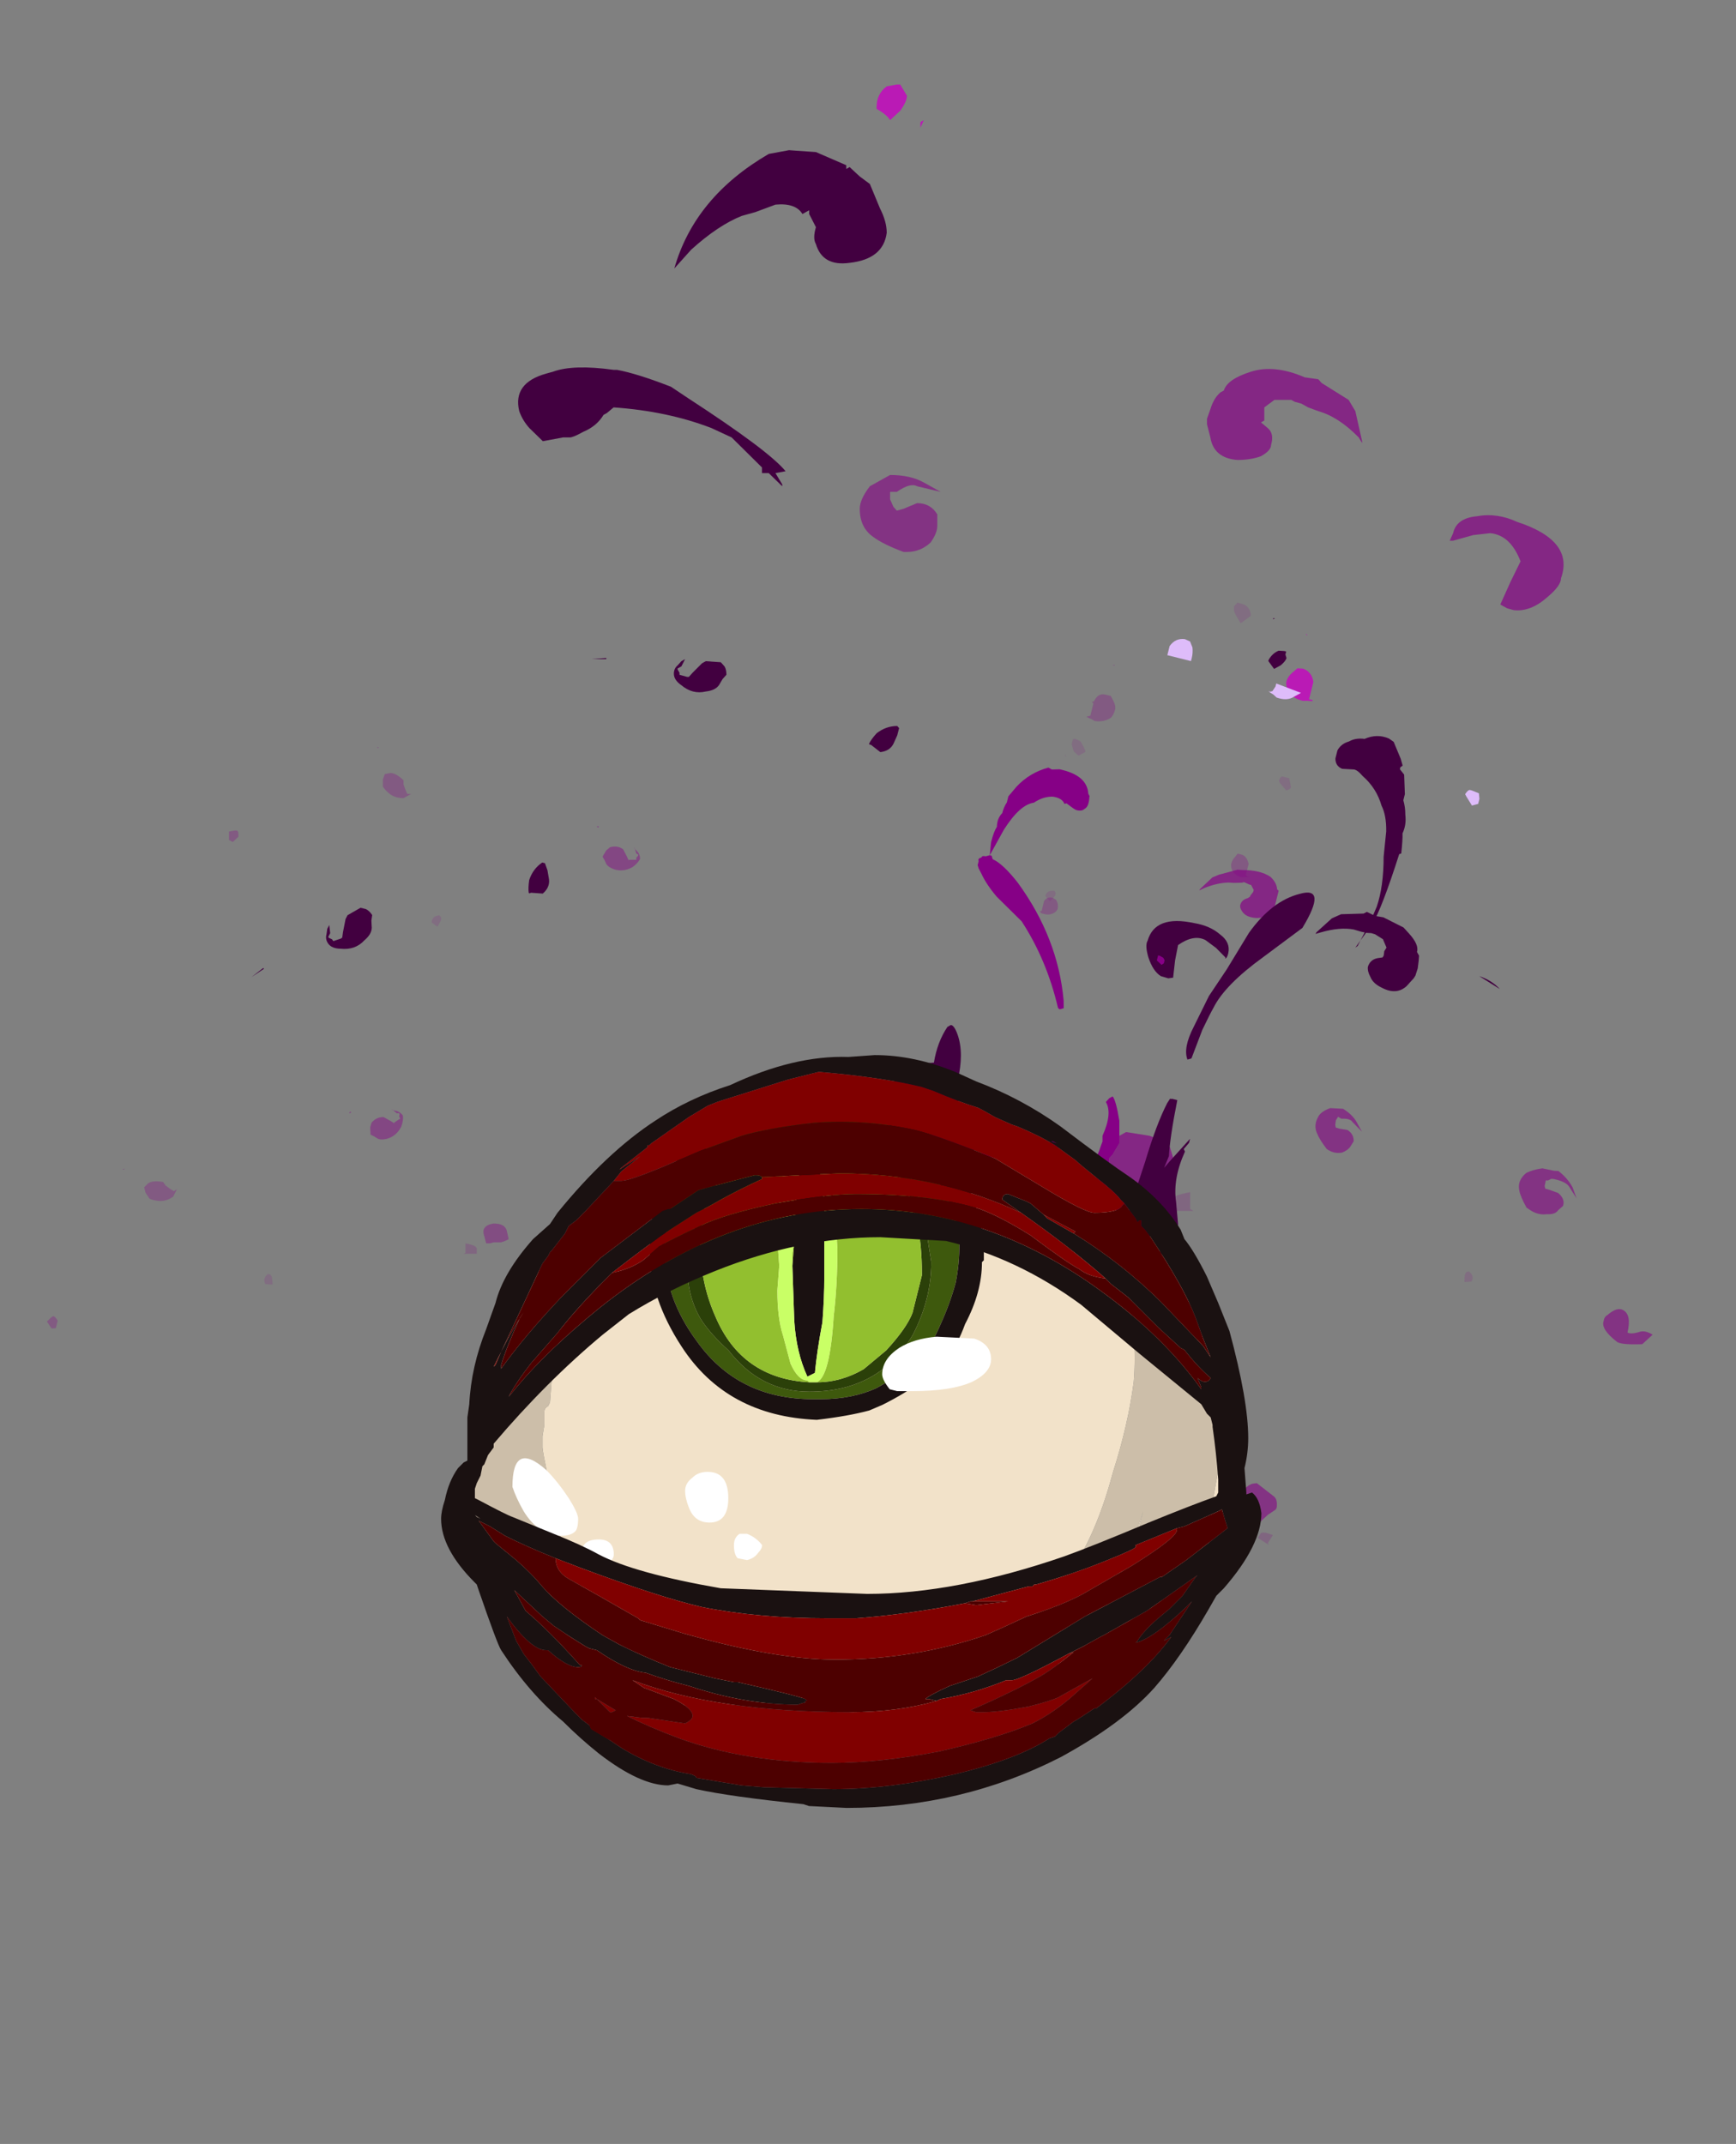 <?xml version="1.0" encoding="UTF-8" standalone="no"?>
<svg xmlns:ffdec="https://www.free-decompiler.com/flash" xmlns:xlink="http://www.w3.org/1999/xlink" ffdec:objectType="frame" height="399.7px" width="323.7px" xmlns="http://www.w3.org/2000/svg">
  <rect width="100%" height="100%" fill="#808080" stroke="none"/>
  <g transform="matrix(1.0, 0.0, 0.0, 1.0, 157.85, 337.4)">
    <use ffdec:characterId="534" height="22.4" transform="matrix(-12.573, 0.0, 0.0, 7.0, 133.848, -268.45)" width="6.95" xlink:href="#shape0"/>
    <use ffdec:characterId="531" height="17.0" transform="matrix(-12.573, 0.0, 0.0, 7.0, 76.642, -230.65)" width="1.3" xlink:href="#shape1"/>
    <use ffdec:characterId="535" height="19.5" transform="matrix(-12.573, 0.0, 0.0, 7.0, 31.38, -248.85)" width="2.3" xlink:href="#shape2"/>
    <use ffdec:characterId="536" height="30.95" transform="matrix(-12.573, 0.0, 0.0, 7.0, 32.008, -331.45)" width="7.4" xlink:href="#shape3"/>
    <use ffdec:characterId="543" height="23.75" transform="matrix(7.0, 0.0, 0.0, 3.897, -115.15, -198.155)" width="7.45" xlink:href="#shape4"/>
    <use ffdec:characterId="531" height="17.0" transform="matrix(7.0, 0.0, 0.0, 3.897, -78.05, -169.899)" width="1.3" xlink:href="#shape1"/>
    <use ffdec:characterId="541" height="20.35" transform="matrix(7.0, 0.0, 0.0, 3.897, -53.2, -183.345)" width="2.1" xlink:href="#shape5"/>
    <use ffdec:characterId="544" height="28.8" transform="matrix(7.0, 0.0, 0.0, 3.897, -51.1, -220.175)" width="8.7" xlink:href="#shape6"/>
    <use ffdec:characterId="543" height="23.75" transform="matrix(5.803, -3.891, 2.166, 3.231, -157.867, -104.111)" width="7.45" xlink:href="#shape4"/>
    <use ffdec:characterId="531" height="17.0" transform="matrix(5.803, -3.891, 2.166, 3.231, -111.405, -101.31)" width="1.3" xlink:href="#shape1"/>
    <use ffdec:characterId="541" height="20.35" transform="matrix(5.803, -3.891, 2.166, 3.231, -98.278, -126.269)" width="2.1" xlink:href="#shape5"/>
    <use ffdec:characterId="544" height="28.8" transform="matrix(5.803, -3.891, 2.166, 3.231, -117.01, -157.968)" width="8.7" xlink:href="#shape6"/>
    <use ffdec:characterId="537" height="22.05" transform="matrix(-5.922, -3.709, -2.065, 3.297, 159.083, -102.588)" width="7.05" xlink:href="#shape7"/>
    <use ffdec:characterId="531" height="17.0" transform="matrix(-5.922, -3.709, -2.065, 3.297, 119.492, -101.906)" width="1.3" xlink:href="#shape1"/>
    <use ffdec:characterId="535" height="19.5" transform="matrix(-5.922, -3.709, -2.065, 3.297, 103.541, -123.83)" width="2.3" xlink:href="#shape2"/>
    <use ffdec:characterId="538" height="28.1" transform="matrix(-5.922, -3.709, -2.065, 3.297, 122.022, -153.341)" width="8.7" xlink:href="#shape8"/>
    <use ffdec:characterId="526" height="21.9" transform="matrix(6.786, 1.695, -0.944, 3.778, 29.545, -196.522)" width="5.45" xlink:href="#shape9"/>
    <use ffdec:characterId="527" height="19.8" transform="matrix(6.786, 1.695, -0.944, 3.778, 62.861, -178.368)" width="2.75" xlink:href="#shape10"/>
    <use ffdec:characterId="107" height="26.7" transform="matrix(6.549, 1.635, -0.944, 3.778, 75.59, -206.096)" width="5.0" xlink:href="#shape11"/>
    <use ffdec:characterId="522" height="26.4" transform="matrix(6.786, 1.695, -0.944, 3.778, 45.253, -214.675)" width="6.05" xlink:href="#shape12"/>
    <use ffdec:characterId="528" height="24.15" transform="matrix(6.786, 1.695, -0.944, 3.778, 41.64, -204.539)" width="3.4" xlink:href="#shape13"/>
    <use ffdec:characterId="529" height="29.95" transform="matrix(6.786, 1.695, -0.944, 3.778, 74.484, -222.027)" width="2.6" xlink:href="#shape14"/>
    <use ffdec:characterId="530" height="29.95" transform="matrix(6.786, 1.695, -0.944, 3.778, 59.215, -225.839)" width="9.45" xlink:href="#shape15"/>
    <use ffdec:characterId="531" height="17.0" transform="matrix(6.786, 1.695, -0.944, 3.778, 37.477, -174.873)" width="1.3" xlink:href="#shape1"/>
    <use ffdec:characterId="546" height="21.15" transform="matrix(6.786, 1.695, -0.944, 3.778, 65.916, -184.83)" width="1.85" xlink:href="#shape16"/>
    <use ffdec:characterId="548" height="30.3" transform="matrix(6.786, 1.695, -0.944, 3.778, 79.564, -222.163)" width="1.15" xlink:href="#shape17"/>
    <use ffdec:characterId="459" height="15.35" transform="matrix(7.0, 0.0, 0.0, 7.0, -70.35, -125.3)" width="20.2" xlink:href="#shape18"/>
    <use ffdec:characterId="461" height="61.95" transform="matrix(1.0, 0.0, 0.0, 1.0, -36.7, -134.65)" width="62.3" xlink:href="#sprite0"/>
    <use ffdec:characterId="326" height="6.15" transform="matrix(7.0, 0.0, 0.0, 7.0, -62.3, -88.55)" width="12.75" xlink:href="#shape20"/>
    <use ffdec:characterId="485" height="20.05" transform="matrix(7.0, 0.0, 0.0, 7.0, -75.6, -140.7)" width="21.85" xlink:href="#shape21"/>
  </g>
  <defs>
    <g id="shape0" transform="matrix(1.0, 0.0, 0.0, 1.0, 8.9, 20.5)">
      <path d="M-5.7 -19.7 L-5.3 -20.15 -5.25 -20.25 -5.05 -20.3 Q-4.6 -20.65 -4.25 -20.45 -3.9 -20.25 -3.85 -19.95 L-3.8 -19.9 Q-3.7 -19.75 -3.65 -19.45 L-3.6 -19.2 -3.6 -19.05 -3.65 -18.7 Q-3.7 -18.15 -4.05 -18.1 -4.25 -18.1 -4.4 -18.2 -4.55 -18.35 -4.55 -18.5 -4.6 -18.8 -4.5 -18.95 L-4.4 -19.1 -4.45 -19.15 -4.45 -19.5 -4.6 -19.7 -4.85 -19.7 -4.9 -19.65 -5.0 -19.6 -5.1 -19.5 -5.25 -19.4 Q-5.55 -19.25 -5.85 -18.7 L-5.9 -18.55 -5.9 -18.6 -5.8 -19.4 -5.7 -19.7 M-4.45 -18.25 L-4.45 -18.25 M-7.6 -16.6 Q-7.3 -16.55 -7.25 -16.15 L-7.2 -15.95 -7.25 -15.95 -7.55 -16.1 -7.8 -16.15 Q-8.1 -16.1 -8.25 -15.4 L-8.1 -14.85 Q-8.0 -14.45 -7.95 -14.25 L-8.05 -14.15 -8.15 -14.1 Q-8.4 -14.05 -8.65 -14.45 -8.85 -14.75 -8.85 -14.95 -9.05 -15.95 -8.2 -16.45 -7.9 -16.7 -7.6 -16.6 M-1.95 0.7 Q-1.95 0.8 -1.95 0.95 L-2.0 1.35 Q-2.05 1.8 -2.3 1.85 L-2.55 1.85 -2.6 1.9 Q-2.9 1.9 -3.05 1.65 L-3.05 1.55 Q-3.15 1.0 -3.1 0.5 L-3.05 0.2 -3.0 0.15 Q-2.9 0.0 -2.75 -0.1 L-2.4 -0.2 -2.3 -0.1 -2.3 0.1 -2.2 0.4 -2.15 0.5 -2.15 0.8 -2.05 0.95 -1.95 0.7" fill="#860086" fill-opacity="0.698" fill-rule="evenodd" stroke="none"/>
      <path d="M-2.3 -0.1 L-2.3 -0.5 Q-2.25 -1.05 -2.2 -1.15 L-2.15 -1.1 -2.1 -1.0 Q-2.2 -0.7 -2.05 -0.1 L-2.05 0.05 -2.0 0.3 Q-1.95 0.5 -1.95 0.7 L-2.05 0.95 -2.15 0.8 -2.15 0.5 -2.2 0.4 -2.3 0.1 -2.3 -0.1" fill="#860086" fill-rule="evenodd" stroke="none"/>
    </g>
    <g id="shape1" transform="matrix(1.0, 0.0, 0.0, 1.0, 4.35, 15.1)">
      <path d="M-3.95 -14.9 L-3.95 -14.9 M-4.35 -15.05 L-4.35 -15.05 M-3.85 -13.65 L-3.85 -13.65 M-4.05 -14.3 L-4.0 -14.2 -4.0 -14.1 Q-4.0 -14.05 -4.05 -13.9 L-4.1 -13.75 -4.25 -13.95 Q-4.25 -14.15 -4.15 -14.25 L-4.05 -14.3" fill="#860086" fill-opacity="0.149" fill-rule="evenodd" stroke="none"/>
      <path d="M-3.35 1.85 L-3.35 1.4 Q-3.05 1.5 -3.05 1.65 L-3.05 1.9 -3.4 1.9 -3.35 1.85" fill="#860086" fill-opacity="0.2" fill-rule="evenodd" stroke="none"/>
    </g>
    <g id="shape2" transform="matrix(1.0, 0.0, 0.0, 1.0, 0.75, 17.7)">
      <path d="M0.7 -16.95 L0.9 -16.8 1.0 -16.75 1.05 -16.85 1.1 -17.05 1.1 -17.25 1.0 -17.25 Q0.8 -17.5 0.7 -17.4 L0.35 -17.25 0.6 -17.5 Q0.8 -17.7 1.1 -17.7 L1.4 -17.4 Q1.55 -17.05 1.55 -16.8 1.55 -16.3 1.35 -16.05 1.2 -15.85 0.9 -15.65 L0.85 -15.65 Q0.65 -15.65 0.5 -15.9 0.4 -16.15 0.4 -16.35 L0.4 -16.65 Q0.5 -16.95 0.7 -16.95 M0.1 0.65 L0.1 1.05 0.0 1.45 Q-0.15 1.8 -0.35 1.8 L-0.75 1.8 -0.75 0.75 Q-0.6 0.4 -0.45 0.4 L0.0 0.4 0.1 0.55 0.1 0.65 M-0.3 -16.25 L-0.3 -16.25" fill="#860086" fill-opacity="0.6" fill-rule="evenodd" stroke="none"/>
    </g>
    <g id="shape3" transform="matrix(1.0, 0.0, 0.0, 1.0, 0.8, 29.5)">
      <path d="M2.9 -26.25 Q4.0 -25.1 4.3 -23.2 L4.05 -23.7 Q3.65 -24.35 3.3 -24.6 L3.1 -24.7 2.8 -24.9 Q2.5 -24.95 2.4 -24.65 2.35 -24.7 2.3 -24.75 L2.3 -24.65 2.2 -24.3 Q2.25 -24.0 2.2 -23.85 2.1 -23.25 1.7 -23.35 1.2 -23.45 1.15 -24.15 1.15 -24.45 1.25 -24.8 L1.4 -25.45 1.55 -25.65 1.7 -25.9 1.75 -25.85 1.75 -25.95 2.2 -26.3 2.6 -26.35 2.9 -26.25 M5.85 -18.7 Q5.8 -18.7 5.65 -18.85 5.45 -19.0 5.35 -19.3 L5.3 -19.35 5.2 -19.5 Q4.4 -19.4 3.75 -18.95 L3.45 -18.7 3.0 -17.9 3.0 -17.75 2.9 -17.75 2.7 -17.4 2.7 -17.45 2.8 -17.75 2.65 -17.8 Q2.9 -18.35 4.1 -19.75 L4.35 -20.05 Q4.85 -20.4 5.15 -20.5 L5.2 -20.5 Q5.8 -20.65 6.1 -20.45 L6.2 -20.4 Q6.7 -20.15 6.6 -19.4 6.55 -19.15 6.45 -18.95 L6.25 -18.6 5.95 -18.7 5.85 -18.7 M0.8 -2.0 L1.0 -1.65 1.05 -1.5 1.3 -0.25 Q1.35 0.3 1.25 1.0 L1.25 1.2 Q1.05 1.45 0.7 1.45 L0.6 1.45 0.55 1.4 0.35 1.4 Q0.05 1.35 -0.1 0.75 L-0.15 0.25 Q-0.15 -0.05 -0.05 -0.3 L0.1 -1.1 0.1 -1.55 Q0.0 -2.3 0.1 -2.8 0.15 -3.05 0.2 -3.05 L0.25 -3.0 Q0.4 -2.6 0.45 -2.05 L0.8 -2.0" fill="#420040" fill-rule="evenodd" stroke="none"/>
      <path d="M1.5 -29.5 L1.5 -29.5 M0.85 -29.1 L0.85 -29.1 M0.95 -28.1 L1.0 -28.1 1.15 -28.05 Q1.3 -27.85 1.3 -27.5 L1.3 -27.45 Q1.15 -27.3 1.1 -27.15 L0.95 -27.4 Q0.85 -27.65 0.85 -27.8 L0.95 -28.1 M0.65 -27.1 L0.65 -26.95 0.6 -27.15 0.65 -27.1 M-0.25 0.75 L-0.35 0.8 -0.7 0.8 -0.8 0.75 -0.8 0.3 Q-0.8 0.0 -0.35 -0.1 -0.25 0.1 -0.25 0.65 L-0.25 0.75" fill="#c800c2" fill-opacity="0.8" fill-rule="evenodd" stroke="none"/>
    </g>
    <g id="shape4" transform="matrix(1.0, 0.0, 0.0, 1.0, 9.65, 22.35)">
      <path d="M-5.7 -22.3 L-5.7 -22.35 -5.65 -22.3 -5.7 -22.3 M-5.0 -20.65 L-5.0 -20.55 -4.95 -20.3 -4.9 -20.1 -4.8 -20.1 -5.0 -19.9 Q-5.25 -19.9 -5.4 -20.15 -5.5 -20.3 -5.55 -20.45 -5.55 -20.6 -5.55 -20.8 L-5.5 -21.05 -5.35 -21.1 Q-5.2 -21.1 -5.0 -20.75 L-5.0 -20.65 M-9.5 -18.35 L-9.45 -18.35 Q-9.4 -18.35 -9.4 -18.15 L-9.4 -18.05 -9.55 -17.8 -9.65 -17.9 -9.65 -18.3 -9.5 -18.35" fill="#860086" fill-opacity="0.298" fill-rule="evenodd" stroke="none"/>
      <path d="M-2.8 1.4 L-2.85 1.05 Q-2.95 0.55 -2.6 0.45 -2.3 0.45 -2.25 0.8 L-2.2 1.2 Q-2.3 1.3 -2.4 1.35 L-2.6 1.35 -2.7 1.4 -2.8 1.4" fill="#860086" fill-opacity="0.4" fill-rule="evenodd" stroke="none"/>
    </g>
    <g id="shape5" transform="matrix(1.0, 0.0, 0.0, 1.0, 0.8, 18.55)">
      <path d="M0.15 -18.55 L0.2 -18.55 0.2 -18.5 Q0.15 -18.5 0.15 -18.55 M0.35 -16.95 L0.3 -17.1 0.4 -17.4 0.5 -17.55 Q0.7 -17.65 0.85 -17.45 L0.95 -17.1 1.0 -16.9 1.0 -16.95 1.2 -16.95 1.2 -17.05 1.25 -17.15 1.25 -17.2 1.2 -17.25 1.15 -17.55 1.15 -17.5 1.25 -17.3 Q1.3 -17.15 1.3 -17.0 1.25 -16.8 1.1 -16.6 0.85 -16.35 0.6 -16.5 0.45 -16.6 0.4 -16.75 L0.35 -16.95" fill="#860086" fill-opacity="0.447" fill-rule="evenodd" stroke="none"/>
      <path d="M-0.65 0.85 L-0.25 0.85 -0.2 0.9 Q-0.1 1.1 -0.1 1.2 L-0.15 1.5 -0.25 1.8 -0.75 1.8 -0.8 1.35 Q-0.8 1.1 -0.65 0.9 L-0.65 0.85" fill="#860086" fill-opacity="0.498" fill-rule="evenodd" stroke="none"/>
    </g>
    <g id="shape6" transform="matrix(1.0, 0.0, 0.0, 1.0, 0.5, 28.0)">
      <path d="M0.95 -28.0 L0.95 -28.0 M2.5 -26.55 L2.4 -26.2 2.3 -26.1 2.3 -26.05 2.35 -25.9 2.35 -25.8 2.55 -25.7 2.6 -25.7 2.7 -25.9 2.95 -26.35 3.05 -26.45 3.45 -26.4 3.55 -26.2 Q3.6 -26.05 3.6 -25.8 L3.5 -25.6 3.4 -25.3 Q3.3 -25.05 3.05 -25.0 2.7 -24.85 2.4 -25.3 2.2 -25.55 2.2 -25.85 2.2 -26.1 2.3 -26.25 L2.4 -26.45 2.5 -26.55 M0.4 -26.55 L0.0 -26.55 0.4 -26.6 0.4 -26.55 M8.05 -22.5 Q7.95 -22.15 7.7 -22.1 L7.45 -22.45 Q7.4 -22.45 7.4 -22.5 7.45 -22.7 7.6 -23.0 7.85 -23.35 8.15 -23.35 L8.2 -23.25 8.15 -22.9 8.05 -22.5 M-0.5 -26.55 L-0.5 -26.55 M0.45 -0.6 L1.1 -0.5 1.1 -0.45 Q1.2 -0.15 1.15 0.25 L1.0 0.8 0.55 0.8 0.5 0.75 0.45 0.75 0.3 0.7 Q0.3 0.55 0.25 0.25 0.2 -0.1 0.2 -0.15 0.25 -0.3 0.4 -0.55 L0.45 -0.6" fill="#420040" fill-rule="evenodd" stroke="none"/>
    </g>
    <g id="shape7" transform="matrix(1.0, 0.0, 0.0, 1.0, 9.1, 20.65)">
      <path d="M-5.95 -18.85 L-5.95 -18.85 M-9.1 -16.4 Q-8.85 -16.4 -8.75 -16.15 -8.6 -15.85 -8.5 -15.85 -8.35 -16.65 -8.1 -16.65 -7.9 -16.65 -7.8 -16.05 -7.75 -15.9 -7.8 -15.7 -7.85 -15.3 -8.4 -15.2 -8.55 -15.2 -9.0 -15.75 L-9.1 -16.4 M-5.45 -20.0 L-5.2 -20.35 Q-4.95 -20.6 -4.65 -20.65 L-4.55 -20.55 -4.25 -20.35 Q-4.05 -20.05 -3.95 -19.75 -3.85 -19.2 -4.05 -18.85 -4.15 -18.65 -4.45 -18.35 L-4.5 -18.35 Q-4.8 -18.3 -5.0 -18.6 -5.2 -18.8 -5.2 -19.05 L-5.25 -19.35 Q-5.2 -19.7 -4.95 -19.75 L-4.7 -19.65 -4.6 -19.6 -4.55 -19.7 -4.5 -19.95 -4.55 -20.0 -4.6 -20.15 -4.65 -20.2 Q-4.95 -20.4 -5.1 -20.3 L-5.45 -20.0 M-2.25 -0.3 L-2.15 -0.15 -2.1 0.0 Q-2.05 0.2 -2.05 0.4 L-2.05 0.85 Q-2.15 1.3 -2.4 1.35 L-2.6 1.35 -2.7 1.4 -2.85 1.35 -2.95 0.7 -3.05 0.3 -3.05 0.2 Q-2.95 -0.2 -2.8 -0.2 L-2.25 -0.3" fill="#860086" fill-opacity="0.6" fill-rule="evenodd" stroke="none"/>
    </g>
    <g id="shape8" transform="matrix(1.0, 0.0, 0.0, 1.0, 0.75, 26.65)">
      <path d="M2.3 -26.6 L2.9 -26.5 3.1 -26.35 3.35 -26.3 3.4 -26.15 3.9 -25.55 4.05 -25.15 4.2 -24.2 4.2 -24.1 4.1 -24.3 Q3.75 -25.0 3.4 -25.25 L3.2 -25.35 3.05 -25.45 2.95 -25.55 2.85 -25.6 2.6 -25.6 2.4 -25.35 2.4 -25.15 2.35 -24.95 2.35 -24.85 2.45 -24.7 Q2.6 -24.45 2.55 -24.1 2.5 -23.9 2.35 -23.75 2.2 -23.55 1.95 -23.6 1.5 -23.65 1.4 -24.3 L1.35 -24.8 1.35 -24.95 1.4 -25.3 Q1.5 -25.7 1.55 -25.85 L1.65 -25.95 Q1.7 -26.3 2.1 -26.5 L2.3 -26.6 M6.25 -21.0 L5.9 -20.85 5.9 -20.8 Q5.85 -20.85 5.9 -21.1 6.0 -21.6 6.35 -21.65 6.7 -21.75 7.1 -21.45 8.1 -20.8 7.9 -19.55 7.9 -19.3 7.65 -18.9 7.35 -18.45 7.1 -18.45 L6.9 -18.55 6.8 -18.7 7.0 -19.45 7.15 -20.15 Q6.95 -21.0 6.6 -21.05 L6.25 -21.0 M2.45 -23.75 L2.45 -23.75 M0.15 -2.35 Q0.2 -2.2 0.25 -1.55 L0.25 -1.05 0.35 -1.15 0.85 -1.05 1.15 -0.75 1.2 -0.65 1.3 -0.25 Q1.35 0.3 1.25 1.0 L1.25 1.2 Q1.05 1.45 0.7 1.45 L0.6 1.45 0.55 1.4 0.35 1.4 Q0.05 1.35 -0.1 0.75 L-0.15 0.25 -0.1 -0.05 Q-0.15 -0.3 -0.1 -0.55 L-0.05 -0.85 0.0 -1.05 Q0.15 -1.8 0.0 -2.15 L0.05 -2.3 0.15 -2.35 M-0.1 -26.55 L-0.75 -26.55 Q-0.45 -26.7 -0.1 -26.55" fill="#420040" fill-rule="evenodd" stroke="none"/>
    </g>
    <g id="shape9" transform="matrix(1.0, 0.0, 0.0, 1.0, 6.2, 20.0)">
      <path d="M-4.9 -19.9 L-4.7 -20.0 Q-3.95 -20.05 -3.8 -19.2 L-3.75 -19.1 -3.75 -19.05 Q-3.7 -18.6 -3.8 -18.45 -3.85 -18.3 -4.0 -18.3 -4.05 -18.3 -4.3 -18.5 L-4.35 -18.45 Q-4.45 -18.7 -4.7 -18.65 -4.95 -18.55 -5.15 -18.15 -5.5 -17.9 -5.75 -16.55 L-5.95 -15.2 -5.9 -15.2 -5.85 -15.05 Q-5.55 -14.95 -5.05 -14.25 -3.65 -12.15 -3.1 -9.3 L-3.05 -8.95 Q-3.1 -8.9 -3.15 -8.85 L-3.2 -8.9 Q-3.8 -11.0 -4.7 -12.5 L-5.5 -13.35 Q-5.85 -13.8 -6.05 -14.25 L-6.15 -14.45 -6.2 -14.6 -6.2 -14.8 Q-6.25 -14.9 -6.15 -15.0 -6.15 -15.1 -6.05 -15.1 L-5.95 -15.2 -6.0 -15.8 -6.0 -15.85 Q-6.0 -16.35 -5.95 -16.6 -6.0 -17.0 -5.9 -17.3 -5.9 -17.6 -5.85 -17.85 L-5.85 -18.15 -5.7 -18.7 Q-5.45 -19.5 -5.0 -19.95 L-4.9 -19.9 M-2.9 -0.65 L-2.75 -1.25 Q-2.7 -1.35 -2.65 -1.6 L-2.5 -1.3 -2.45 -1.25 -2.45 -1.55 -2.55 -2.75 Q-2.35 -2.65 -2.3 -2.45 L-2.25 -2.3 Q-2.15 -1.75 -2.1 -0.6 L-2.05 0.35 -2.0 0.5 Q-1.95 0.7 -1.95 0.95 L-2.0 1.35 Q-2.05 1.8 -2.3 1.85 L-2.55 1.85 -2.6 1.9 Q-2.9 1.9 -3.05 1.65 L-3.05 1.55 Q-3.15 1.0 -3.1 0.5 L-2.95 -0.25 -2.9 -0.65" fill="#860086" fill-rule="evenodd" stroke="none"/>
      <path d="M-0.75 -12.2 L-0.8 -12.1 -0.95 -12.25 -0.95 -12.5 -0.9 -12.5 -0.8 -12.45 -0.75 -12.35 -0.75 -12.2" fill="#860086" fill-rule="evenodd" stroke="none"/>
      <path d="M-4.0 -14.85 L-4.0 -14.85 M-4.25 -13.6 L-4.25 -13.7 Q-4.2 -13.95 -4.05 -13.95 L-3.95 -13.9 -3.9 -13.8 Q-3.85 -13.65 -3.85 -13.5 -3.85 -13.4 -3.9 -13.3 -4.0 -13.1 -4.15 -13.1 L-4.25 -13.1 -4.3 -13.2 -4.25 -13.2 -4.25 -13.6" fill="#860086" fill-opacity="0.298" fill-rule="evenodd" stroke="none"/>
      <path d="M-3.5 1.55 Q-3.5 1.3 -3.3 1.3 -3.05 1.3 -3.05 1.65 L-3.05 1.9 -3.35 1.9 -3.45 1.85 -3.5 1.55" fill="#860086" fill-opacity="0.4" fill-rule="evenodd" stroke="none"/>
    </g>
    <g id="shape10" transform="matrix(1.0, 0.0, 0.0, 1.0, 0.95, 17.55)">
      <path d="M0.75 -16.85 L0.55 -16.75 0.4 -16.7 Q0.1 -16.55 -0.2 -16.15 L-0.3 -16.0 -0.3 -16.05 -0.05 -16.75 0.1 -16.95 0.55 -17.4 0.7 -17.45 Q1.15 -17.65 1.45 -17.45 1.65 -17.25 1.7 -16.95 L1.75 -16.9 Q1.75 -16.8 1.75 -16.5 L1.75 -16.15 1.7 -15.85 Q1.55 -15.35 1.2 -15.35 1.05 -15.35 0.95 -15.5 0.85 -15.65 0.85 -15.8 0.85 -16.05 1.0 -16.2 L1.05 -16.3 1.05 -16.35 1.1 -16.55 1.1 -16.65 1.0 -16.85 0.95 -16.85 0.8 -16.9 0.75 -16.85 M0.1 0.8 L0.1 1.55 0.0 1.9 Q-0.15 2.25 -0.35 2.25 L-0.6 2.25 Q-0.85 2.25 -0.95 2.0 L-0.95 1.9 Q-0.95 1.4 -0.85 1.0 L-0.75 0.75 -0.65 0.7 Q-0.6 0.6 -0.45 0.5 L-0.1 0.5 0.1 0.8" fill="#860086" fill-opacity="0.698" fill-rule="evenodd" stroke="none"/>
    </g>
    <g id="shape11" transform="matrix(1.0, 0.0, 0.0, 1.0, 0.15, 25.25)">
      <path d="M4.55 -22.55 Q4.65 -22.25 4.7 -21.9 4.8 -21.45 4.75 -21.0 4.8 -20.7 4.85 -20.05 L4.8 -20.0 Q4.7 -17.3 4.55 -16.45 L4.25 -15.15 4.3 -15.25 Q4.5 -16.65 4.55 -17.3 4.6 -18.3 4.4 -19.7 L4.3 -20.9 Q4.2 -21.65 4.0 -22.05 3.75 -22.8 3.3 -23.2 3.1 -23.45 3.0 -23.4 L2.7 -23.3 Q2.5 -23.35 2.45 -23.7 2.45 -23.9 2.45 -24.1 2.5 -24.45 2.7 -24.65 2.85 -24.9 3.1 -24.95 3.4 -25.35 3.75 -25.25 L3.9 -25.15 4.2 -24.45 4.3 -24.15 4.25 -24.05 4.25 -23.95 4.4 -23.75 4.55 -22.85 4.55 -22.55 M2.4 -17.0 Q3.1 -17.7 2.7 -15.45 L1.85 -13.65 Q1.0 -11.9 0.85 -10.7 0.8 -10.4 0.7 -9.55 L0.6 -8.1 0.5 -8.0 Q0.3 -8.5 0.45 -9.6 L0.65 -11.2 0.95 -12.65 1.3 -14.6 Q1.7 -16.35 2.4 -17.0 M1.0 -3.8 L1.05 -3.7 Q0.9 -2.3 1.15 -1.25 L1.35 -0.25 Q1.4 0.3 1.3 1.0 L1.3 1.2 Q1.1 1.45 0.7 1.45 L0.6 1.45 0.55 1.4 0.35 1.4 Q0.05 1.35 -0.1 0.75 L-0.15 0.25 Q-0.15 -0.05 -0.05 -0.3 L-0.05 -0.4 0.05 -2.75 Q0.1 -4.65 0.25 -5.75 L0.3 -6.0 Q0.3 -5.95 0.35 -6.0 L0.5 -6.0 Q0.55 -4.2 0.65 -3.3 L0.6 -2.7 0.7 -3.05 1.1 -4.35 1.1 -4.15 1.0 -3.8" fill="#420040" fill-rule="evenodd" stroke="none"/>
    </g>
    <g id="shape12" transform="matrix(1.0, 0.0, 0.0, 1.0, 4.65, 25.5)">
      <path d="M-3.95 -25.45 L-4.0 -25.45 -3.95 -25.5 -3.95 -25.45 M-4.0 -24.0 L-3.85 -24.0 -3.75 -23.8 Q-3.65 -23.6 -3.65 -23.4 -3.65 -23.2 -3.7 -23.0 -3.85 -22.7 -4.1 -22.65 L-4.2 -22.7 -4.35 -22.75 -4.25 -22.85 -4.25 -23.45 -4.3 -23.5 -4.25 -23.55 Q-4.2 -24.0 -4.0 -24.0" fill="#860086" fill-opacity="0.298" fill-rule="evenodd" stroke="none"/>
      <path d="M-1.3 0.9 L-1.4 0.9 -1.65 0.8 -1.7 0.35 Q-1.7 -0.05 -1.4 -0.1 -1.0 -0.15 -0.95 0.45 L-0.95 0.8 -1.1 0.85 -1.2 0.85 -1.25 0.9 -1.3 0.9" fill="#860086" fill-opacity="0.4" fill-rule="evenodd" stroke="none"/>
      <path d="M1.05 -22.0 Q1.05 -22.2 1.1 -22.25 L1.3 -22.25 Q1.3 -22.2 1.35 -22.05 L1.4 -21.85 Q1.4 -21.75 1.3 -21.65 L1.1 -21.9 1.05 -22.0" fill="#860086" fill-opacity="0.149" fill-rule="evenodd" stroke="none"/>
    </g>
    <g id="shape13" transform="matrix(1.0, 0.0, 0.0, 1.0, 4.8, 22.75)">
      <path d="M-4.15 -21.1 L-4.3 -20.85 -4.45 -21.0 -4.55 -21.3 -4.55 -21.55 -4.5 -21.6 -4.35 -21.55 Q-4.25 -21.4 -4.15 -21.15 L-4.15 -21.1 M-4.25 -22.75 L-4.25 -22.7 -4.3 -22.75 -4.25 -22.75 M-4.75 -22.35 L-4.75 -22.35 M-4.65 -20.75 L-4.65 -20.7 -4.6 -20.65 -4.65 -20.75" fill="#860086" fill-opacity="0.149" fill-rule="evenodd" stroke="none"/>
      <path d="M-1.5 1.35 L-1.7 1.35 -1.75 1.4 -1.85 1.4 -1.95 1.05 Q-1.95 0.8 -1.6 0.65 -1.5 0.8 -1.4 1.25 L-1.4 1.3 -1.45 1.35 -1.5 1.35" fill="#860086" fill-opacity="0.2" fill-rule="evenodd" stroke="none"/>
    </g>
    <g id="shape14" transform="matrix(1.0, 0.0, 0.0, 1.0, 0.85, 29.15)">
      <path d="M0.85 -29.1 Q0.8 -29.1 0.8 -29.15 L0.85 -29.1 M1.3 -27.0 L1.3 -26.15 1.4 -26.15 1.4 -26.1 1.25 -26.05 1.15 -26.0 Q0.85 -26.0 0.7 -26.3 0.6 -26.55 0.6 -26.7 0.6 -26.95 0.7 -27.2 L0.8 -27.45 0.95 -27.5 Q1.2 -27.45 1.3 -27.0 M1.7 -26.75 L1.7 -26.75 M-0.1 0.65 L-0.35 0.8 -0.7 0.8 -0.85 0.75 -0.85 0.35 Q-0.85 -0.3 -0.4 -0.3 -0.05 -0.3 -0.05 0.15 L-0.1 0.65" fill="#c800c2" fill-opacity="0.8" fill-rule="evenodd" stroke="none"/>
    </g>
    <g id="shape15" transform="matrix(1.0, 0.0, 0.0, 1.0, 3.1, 29.15)">
      <path d="M-2.2 -29.1 L-2.2 -29.1" fill="#860086" fill-opacity="0.298" fill-rule="evenodd" stroke="none"/>
      <path d="M0.2 -26.05 L0.25 -26.05 0.3 -26.1 0.35 -26.35 0.35 -26.5 1.05 -26.35 0.9 -26.1 Q0.75 -25.8 0.45 -25.85 L0.35 -25.95 Q0.25 -26.0 0.2 -26.05 M5.95 -23.55 Q6.0 -23.8 6.05 -23.8 L6.1 -23.8 6.3 -23.75 6.35 -23.5 6.35 -23.25 6.2 -23.1 6.0 -23.45 5.95 -23.55 M-0.45 0.8 L-0.9 0.8 -0.95 0.75 -1.0 0.75 -1.25 0.6 -1.2 0.1 Q-1.15 -0.35 -0.8 -0.3 -0.35 -0.25 -0.4 0.4 L-0.45 0.8 M-2.15 -27.45 L-2.05 -27.2 Q-2.0 -26.95 -2.0 -26.7 L-2.0 -26.55 -2.65 -26.55 -2.65 -27.0 Q-2.55 -27.45 -2.3 -27.5 L-2.15 -27.45" fill="#debcfa" fill-rule="evenodd" stroke="none"/>
    </g>
    <g id="shape16" transform="matrix(1.0, 0.0, 0.0, 1.0, 0.75, 19.35)">
      <path d="M0.5 -19.3 L0.5 -19.3 M0.8 -17.8 L0.8 -17.25 0.85 -17.2 0.9 -17.2 0.7 -17.1 Q0.5 -17.1 0.4 -17.35 0.35 -17.5 0.35 -17.6 0.35 -17.8 0.4 -17.95 L0.45 -18.15 0.55 -18.15 Q0.7 -18.15 0.8 -17.8" fill="#860086" fill-opacity="0.298" fill-rule="evenodd" stroke="none"/>
      <path d="M-0.35 1.8 L-0.75 1.8 -0.7 1.5 Q-0.7 1.05 -0.4 1.05 -0.15 1.05 -0.15 1.35 L-0.15 1.75 -0.35 1.8" fill="#860086" fill-opacity="0.4" fill-rule="evenodd" stroke="none"/>
    </g>
    <g id="shape17" transform="matrix(1.0, 0.0, 0.0, 1.0, 0.15, 29.5)">
      <path d="M1.0 0.4 L0.9 0.8 0.55 0.8 0.5 0.75 0.35 0.75 0.4 0.65 Q0.45 0.05 0.55 -0.1 1.0 0.1 1.0 0.4 M0.65 -27.1 L0.65 -27.1 M0.4 -28.1 L0.4 -27.95 0.45 -27.8 Q0.45 -27.65 0.35 -27.4 L0.2 -27.15 0.0 -27.45 0.0 -27.5 Q0.05 -27.85 0.2 -28.05 L0.35 -28.1 0.4 -28.1 M0.55 -29.1 L0.55 -29.1 M-0.1 -29.5 L-0.15 -29.45 -0.15 -29.5 -0.1 -29.5" fill="#420040" fill-rule="evenodd" stroke="none"/>
    </g>
    <g id="shape18" transform="matrix(1.0, 0.0, 0.0, 1.0, 10.05, 17.9)">
      <path d="M-7.25 -4.3 Q-7.7 -4.95 -8.0 -5.95 L-8.05 -5.95 -7.95 -6.0 -7.9 -6.1 -8.25 -6.75 -8.15 -6.5 -8.15 -6.65 -8.0 -6.3 Q-7.7 -5.85 -7.45 -5.55 -7.3 -5.3 -6.6 -4.8 -5.8 -4.2 -5.55 -4.2 L-5.45 -4.25 Q-5.6 -4.5 -6.5 -5.3 -7.35 -6.15 -7.55 -6.95 -8.1 -9.5 -8.1 -9.65 L-8.1 -9.95 -8.05 -10.25 -8.05 -10.6 Q-8.05 -10.7 -7.95 -10.75 L-7.9 -10.85 -7.85 -11.5 -7.75 -12.1 -7.6 -12.9 Q-7.15 -13.5 -6.75 -13.85 -5.7 -14.7 -4.4 -15.4 -2.0 -16.6 0.55 -16.6 2.3 -16.6 4.35 -15.75 5.35 -15.3 6.1 -14.85 6.8 -14.4 7.6 -13.65 L7.65 -12.65 Q7.7 -12.0 7.65 -11.4 7.5 -10.25 7.1 -9.0 6.7 -7.5 6.1 -6.55 5.3 -5.2 3.95 -4.15 4.65 -4.25 5.15 -4.7 5.45 -4.95 5.9 -5.45 L5.9 -5.4 5.8 -5.25 Q5.75 -5.2 5.75 -5.05 5.75 -5.0 5.8 -4.95 L5.95 -4.8 Q7.25 -5.75 7.9 -7.95 L7.8 -7.55 Q7.2 -5.65 6.2 -4.1 L5.8 -3.95 Q4.25 -3.3 3.7 -3.1 2.0 -2.55 0.5 -2.55 0.1 -2.55 -0.3 -2.75 -0.65 -3.0 -1.0 -3.0 L-2.05 -2.85 -3.8 -2.75 -4.85 -2.8 Q-5.3 -2.95 -5.9 -3.4 L-6.2 -3.5 Q-6.4 -3.6 -6.55 -3.65 L-6.6 -3.7 -6.65 -3.75 -6.85 -3.9 -7.25 -4.3 M7.2 -4.75 L7.5 -5.15 Q7.8 -5.5 7.85 -5.5 7.95 -5.5 7.95 -5.45 L8.0 -5.4 7.25 -4.8 7.2 -4.75 M9.3 -6.6 L9.65 -7.65 9.85 -8.75 Q10.05 -9.8 10.05 -10.25 10.05 -11.1 9.85 -11.5 L9.55 -12.1 Q9.35 -12.45 9.25 -12.7 9.05 -13.45 8.75 -14.0 L8.5 -14.35 Q8.35 -14.5 8.35 -14.6 L8.35 -14.85 8.9 -14.15 Q9.05 -13.95 9.1 -13.6 9.2 -13.2 9.25 -13.05 L9.8 -12.0 Q10.05 -11.4 10.15 -10.9 L10.15 -9.85 Q10.15 -8.35 10.0 -7.85 9.8 -7.25 9.3 -6.6 M8.05 -15.25 Q7.9 -15.1 7.9 -14.95 7.9 -14.8 8.0 -14.4 7.85 -14.65 7.75 -14.6 L7.3 -15.15 Q6.95 -15.65 6.5 -15.8 5.25 -16.55 4.15 -17.0 2.05 -17.85 -0.3 -17.85 -3.0 -17.85 -5.15 -16.4 -5.8 -16.0 -6.7 -15.15 -6.7 -15.8 -7.15 -15.25 -7.5 -14.9 -7.8 -14.3 -8.0 -14.2 -8.2 -13.9 -8.5 -13.4 -8.8 -12.8 L-9.1 -11.9 -9.35 -11.05 Q-9.4 -11.15 -9.35 -11.4 -9.35 -11.6 -9.5 -11.7 L-9.45 -11.95 -8.6 -13.75 Q-8.1 -14.6 -7.4 -15.15 -7.2 -15.4 -6.6 -15.85 -5.7 -16.5 -5.15 -16.65 -4.9 -16.7 -3.55 -17.25 -2.5 -17.7 -1.15 -17.9 L0.55 -17.9 Q4.55 -17.55 6.7 -16.3 7.4 -15.85 8.05 -15.25 M-10.0 -8.65 Q-9.95 -7.7 -9.6 -6.9 L-9.45 -6.55 Q-9.7 -6.85 -9.85 -7.35 -10.05 -7.85 -10.05 -8.3 L-10.0 -8.65 M-8.95 -6.6 Q-9.1 -6.8 -9.1 -6.9 -9.05 -6.9 -8.95 -6.6" fill="#f2e2c9" fill-rule="evenodd" stroke="none"/>
      <path d="M6.2 -4.1 Q7.2 -5.65 7.8 -7.55 L7.9 -7.95 Q7.25 -5.75 5.95 -4.8 L5.8 -4.95 Q5.75 -5.0 5.75 -5.05 5.75 -5.2 5.8 -5.25 L5.9 -5.4 5.9 -5.45 Q5.45 -4.95 5.15 -4.7 4.65 -4.25 3.95 -4.15 5.3 -5.2 6.1 -6.55 6.7 -7.5 7.1 -9.0 7.5 -10.25 7.65 -11.4 7.7 -12.0 7.65 -12.65 L7.6 -13.65 Q6.8 -14.4 6.1 -14.85 5.35 -15.3 4.35 -15.75 2.3 -16.6 0.55 -16.6 -2.0 -16.6 -4.4 -15.4 -5.7 -14.7 -6.75 -13.85 -7.15 -13.5 -7.6 -12.9 L-7.75 -12.1 -7.85 -11.5 -7.9 -10.85 -7.95 -10.75 Q-8.05 -10.7 -8.05 -10.6 L-8.05 -10.25 -8.1 -9.95 -8.1 -9.65 Q-8.1 -9.5 -7.55 -6.95 -7.35 -6.15 -6.5 -5.3 -5.6 -4.5 -5.45 -4.25 L-5.55 -4.2 Q-5.8 -4.2 -6.6 -4.8 -7.3 -5.3 -7.45 -5.55 -7.7 -5.85 -8.0 -6.3 L-8.15 -6.65 -8.15 -6.5 -8.25 -6.75 -7.9 -6.1 -7.95 -6.0 -8.05 -5.95 -8.0 -5.95 Q-7.7 -4.95 -7.25 -4.3 -7.05 -4.1 -6.85 -3.9 L-6.65 -3.75 -6.6 -3.7 -6.65 -3.6 Q-6.65 -3.55 -6.8 -3.55 -6.95 -3.55 -8.2 -4.6 -8.35 -4.8 -8.55 -5.2 L-8.8 -5.7 Q-9.15 -6.05 -9.45 -6.55 L-9.6 -6.9 Q-9.95 -7.7 -10.0 -8.65 L-10.05 -9.05 Q-10.05 -9.9 -9.95 -10.65 -9.85 -11.75 -9.65 -11.75 L-9.5 -11.7 Q-9.35 -11.6 -9.35 -11.4 -9.4 -11.15 -9.35 -11.05 L-9.1 -11.9 -8.8 -12.8 Q-8.5 -13.4 -8.2 -13.9 -8.0 -14.2 -7.8 -14.3 -7.5 -14.9 -7.15 -15.25 -6.7 -15.8 -6.7 -15.15 -5.8 -16.0 -5.15 -16.4 -3.0 -17.85 -0.3 -17.85 2.05 -17.85 4.15 -17.0 5.25 -16.55 6.5 -15.8 6.95 -15.65 7.3 -15.15 L7.75 -14.6 Q7.85 -14.65 8.0 -14.4 7.9 -14.8 7.9 -14.95 7.9 -15.1 8.05 -15.25 L8.1 -15.3 Q8.35 -15.2 8.35 -14.95 L8.35 -14.85 8.35 -14.6 Q8.35 -14.5 8.5 -14.35 L8.75 -14.0 Q9.05 -13.45 9.25 -12.7 9.35 -12.45 9.55 -12.1 L9.85 -11.5 Q10.05 -11.1 10.05 -10.25 10.05 -9.8 9.85 -8.75 L9.65 -7.65 9.3 -6.6 9.2 -6.3 Q9.15 -6.2 8.9 -6.05 8.6 -5.9 8.55 -5.85 L8.4 -5.6 Q8.25 -5.35 8.1 -5.35 L8.0 -5.4 7.95 -5.45 Q7.95 -5.5 7.85 -5.5 7.8 -5.5 7.5 -5.15 L7.2 -4.75 6.7 -4.25 Q6.3 -3.9 6.2 -3.9 L6.05 -3.9 6.2 -4.1 M-8.95 -6.6 Q-9.05 -6.9 -9.1 -6.9 -9.1 -6.8 -8.95 -6.6" fill="#ccbea9" fill-rule="evenodd" stroke="none"/>
    </g>
    <g id="sprite0" transform="matrix(1.0, 0.0, 0.0, 1.0, 31.15, 61.95)">
      <use ffdec:characterId="460" height="8.85" transform="matrix(7.0, 0.0, 0.0, 7.0, -31.15, -61.95)" width="8.9" xlink:href="#shape19"/>
    </g>
    <g id="shape19" transform="matrix(1.0, 0.0, 0.0, 1.0, 4.45, 8.85)">
      <path d="M3.8 -5.0 L3.75 -5.0 3.8 -4.7 Q3.8 -4.15 3.7 -3.65 3.55 -3.1 3.3 -2.55 3.0 -1.85 2.65 -1.45 L1.6 -0.85 Q0.95 -0.55 0.1 -0.55 L-0.1 -0.55 Q-2.1 -0.55 -3.2 -2.1 -4.05 -3.25 -4.05 -4.5 -4.05 -5.75 -3.25 -6.85 L-3.05 -7.05 -2.9 -7.3 Q-2.05 -8.35 -0.35 -8.4 L0.65 -8.35 0.7 -8.35 1.2 -8.25 Q1.75 -8.05 2.15 -7.65 L2.65 -7.15 2.75 -7.1 3.1 -6.55 Q3.45 -6.05 3.65 -5.45 L3.75 -5.1 3.8 -5.1 3.8 -5.0 M1.9 -7.25 Q1.45 -7.7 0.9 -7.85 L-0.25 -7.9 Q-1.25 -7.95 -2.0 -7.3 -2.75 -6.95 -2.95 -6.3 L-3.2 -5.35 Q-3.45 -4.4 -3.45 -4.1 -3.45 -3.3 -3.1 -2.7 -2.85 -2.3 -2.35 -1.85 -1.5 -0.75 -0.2 -0.75 1.65 -0.75 2.55 -2.25 3.05 -3.2 3.05 -4.2 L2.9 -5.15 Q2.7 -6.05 2.6 -6.25 L2.35 -6.8 Q2.15 -7.1 1.9 -7.25" fill="#3e590d" fill-rule="evenodd" stroke="none"/>
      <path d="M3.8 -5.1 L3.75 -5.1 3.65 -5.45 Q3.45 -6.05 3.1 -6.55 L2.75 -7.1 2.65 -7.15 2.15 -7.65 Q1.75 -8.05 1.2 -8.25 L0.7 -8.35 0.65 -8.35 -0.35 -8.4 Q-2.05 -8.35 -2.9 -7.3 L-3.05 -7.05 -3.25 -6.85 Q-4.05 -5.75 -4.05 -4.5 -4.05 -3.25 -3.2 -2.1 -2.1 -0.55 -0.1 -0.55 L0.1 -0.55 Q0.95 -0.55 1.6 -0.85 L2.65 -1.45 Q3.0 -1.85 3.3 -2.55 3.55 -3.1 3.7 -3.65 3.8 -4.15 3.8 -4.7 L3.75 -5.0 3.8 -5.0 3.8 -5.1 M0.65 -8.85 Q1.55 -8.55 2.25 -8.25 L2.7 -7.95 2.95 -7.7 3.25 -7.35 3.55 -7.05 Q3.95 -6.45 4.2 -5.8 4.45 -5.05 4.45 -4.5 L4.45 -4.25 4.4 -4.2 Q4.4 -3.4 3.95 -2.55 3.75 -2.0 3.5 -1.7 2.95 -1.0 1.75 -0.4 L1.4 -0.25 Q0.85 -0.1 0.0 0.0 -2.4 -0.1 -3.6 -1.95 -4.45 -3.25 -4.45 -4.5 -4.45 -5.05 -4.35 -5.6 L-4.25 -5.85 Q-4.05 -6.6 -3.4 -7.3 L-3.4 -7.35 -3.35 -7.35 -3.15 -7.6 -3.05 -7.7 Q-2.8 -7.95 -2.45 -8.2 -1.65 -8.7 -0.4 -8.85 L-0.3 -8.85 Q-0.05 -8.9 0.2 -8.85 L0.4 -8.8 0.65 -8.85 M-0.6 -4.75 L-0.55 -5.9 Q-0.5 -6.1 -0.45 -6.8 -0.4 -7.35 -0.15 -7.5 0.1 -6.8 0.2 -5.65 L0.2 -3.8 Q0.2 -3.25 0.15 -2.6 0.0 -1.8 -0.05 -1.25 L-0.25 -1.15 Q-0.55 -1.8 -0.6 -2.65 L-0.65 -4.1 -0.6 -4.75" fill="#1a1111" fill-rule="evenodd" stroke="none"/>
      <path d="M1.9 -7.25 Q2.15 -7.1 2.35 -6.8 L2.6 -6.25 Q2.7 -6.05 2.9 -5.15 L3.05 -4.2 Q3.05 -3.2 2.55 -2.25 1.65 -0.75 -0.2 -0.75 -1.5 -0.75 -2.35 -1.85 -2.85 -2.3 -3.1 -2.7 -3.45 -3.3 -3.45 -4.1 -3.45 -4.4 -3.2 -5.35 L-2.95 -6.3 Q-2.75 -6.95 -2.0 -7.3 -1.25 -7.95 -0.25 -7.9 L0.9 -7.85 Q1.45 -7.7 1.9 -7.25 M0.0 -1.0 Q0.65 -1.0 1.25 -1.35 L1.85 -1.85 Q2.4 -2.45 2.55 -2.85 L2.8 -3.85 2.8 -3.9 Q2.8 -6.85 0.85 -7.55 -0.5 -8.0 -1.4 -7.45 -1.7 -7.3 -2.05 -6.95 L-2.55 -6.5 Q-2.85 -6.0 -3.0 -5.6 -3.1 -5.2 -3.1 -4.65 -3.1 -3.65 -2.7 -2.75 -2.0 -1.1 -0.2 -1.0 L0.0 -1.0" fill="#2b4009" fill-rule="evenodd" stroke="none"/>
      <path d="M3.8 -5.0 L3.8 -5.1 3.8 -5.0 M-0.65 -4.1 L-0.65 -4.45 -0.6 -4.75 -0.65 -4.1 M-0.2 -1.0 Q-2.0 -1.1 -2.7 -2.75 -3.1 -3.65 -3.1 -4.65 -3.1 -5.2 -3.0 -5.6 -2.85 -6.0 -2.55 -6.5 L-2.05 -6.95 Q-1.7 -7.3 -1.4 -7.45 -0.5 -8.0 0.85 -7.55 2.8 -6.85 2.8 -3.9 L2.8 -3.85 2.55 -2.85 Q2.4 -2.45 1.85 -1.85 L1.25 -1.35 Q0.65 -1.0 0.0 -1.0 0.35 -1.15 0.45 -2.75 0.55 -3.6 0.55 -4.55 L0.45 -6.1 0.35 -6.9 Q0.25 -7.45 -0.05 -7.65 -0.6 -7.9 -0.9 -6.55 -1.05 -5.75 -1.05 -4.8 L-1.0 -4.1 -1.05 -3.45 Q-1.05 -2.7 -0.9 -2.25 L-0.7 -1.5 Q-0.5 -1.05 -0.25 -1.05 L-0.2 -1.0" fill="#92bf2f" fill-rule="evenodd" stroke="none"/>
      <path d="M-0.65 -4.1 L-0.6 -2.65 Q-0.55 -1.8 -0.25 -1.15 L-0.05 -1.25 Q0.0 -1.8 0.15 -2.6 0.2 -3.25 0.2 -3.8 L0.2 -5.65 Q0.1 -6.8 -0.15 -7.5 -0.4 -7.35 -0.45 -6.8 -0.5 -6.1 -0.55 -5.9 L-0.6 -4.75 -0.65 -4.45 -0.65 -4.1 M-0.2 -1.0 L-0.25 -1.05 Q-0.5 -1.05 -0.7 -1.5 L-0.9 -2.25 Q-1.05 -2.7 -1.05 -3.45 L-1.0 -4.1 -1.05 -4.8 Q-1.05 -5.75 -0.9 -6.55 -0.6 -7.9 -0.05 -7.65 0.25 -7.45 0.35 -6.9 L0.45 -6.1 0.55 -4.55 Q0.55 -3.6 0.45 -2.75 0.35 -1.15 0.0 -1.0 L-0.2 -1.0" fill="#c9ff66" fill-rule="evenodd" stroke="none"/>
    </g>
    <g id="shape20" transform="matrix(1.0, 0.0, 0.0, 1.0, 8.9, 12.65)">
      <path d="M3.85 -12.0 Q3.85 -11.65 3.35 -11.4 2.8 -11.15 1.75 -11.15 L1.35 -11.15 1.15 -11.2 Q0.95 -11.45 0.95 -11.6 0.95 -12.0 1.4 -12.3 1.8 -12.55 2.4 -12.6 L3.4 -12.55 Q3.85 -12.4 3.85 -12.0 M-4.2 -8.05 Q-4.3 -8.3 -4.3 -8.5 -4.3 -8.7 -4.1 -8.85 -3.95 -9.0 -3.7 -9.0 -3.15 -9.0 -3.15 -8.3 -3.15 -7.65 -3.65 -7.65 -4.05 -7.65 -4.2 -8.05 M-2.65 -7.35 Q-2.4 -7.25 -2.25 -7.05 -2.25 -6.95 -2.35 -6.85 -2.45 -6.7 -2.65 -6.65 L-2.9 -6.7 Q-3.0 -6.8 -3.0 -7.05 -3.0 -7.25 -2.85 -7.35 L-2.65 -7.35 M-7.4 -8.3 Q-7.15 -7.9 -7.15 -7.75 -7.15 -7.55 -7.2 -7.45 -7.3 -7.3 -7.6 -7.3 -8.2 -7.3 -8.6 -7.95 -8.8 -8.3 -8.9 -8.6 -8.9 -9.85 -8.0 -9.05 -7.7 -8.75 -7.4 -8.3 M-6.4 -6.55 Q-6.5 -6.5 -6.65 -6.5 -6.8 -6.5 -6.9 -6.6 -7.05 -6.7 -7.05 -6.85 -7.05 -7.2 -6.6 -7.2 -6.2 -7.2 -6.2 -6.8 -6.2 -6.65 -6.4 -6.55" fill="#ffffff" fill-rule="evenodd" stroke="none"/>
    </g>
    <g id="shape21" transform="matrix(1.0, 0.0, 0.0, 1.0, 10.8, 20.1)">
      <path d="M7.4 -16.15 L7.3 -16.25 Q7.15 -16.45 6.7 -16.8 6.2 -17.2 6.1 -17.3 L5.55 -17.7 Q5.15 -17.95 4.55 -18.2 L4.4 -18.25 3.95 -18.45 Q3.7 -18.6 3.5 -18.7 3.0 -18.85 2.3 -19.15 L2.0 -19.25 Q1.0 -19.5 -0.7 -19.65 L-0.75 -19.65 -1.55 -19.45 -3.3 -18.9 -3.45 -18.85 -3.7 -18.75 -4.2 -18.45 -5.2 -17.75 -5.25 -17.7 -5.3 -17.7 -5.3 -17.65 -6.0 -17.1 -6.05 -17.05 -5.9 -17.15 -5.5 -17.4 -6.0 -17.0 -6.2 -16.75 -6.95 -15.95 -7.2 -15.7 -7.4 -15.55 -7.5 -15.35 -7.85 -14.9 -7.9 -14.85 -7.95 -14.75 -8.1 -14.55 -9.2 -12.2 Q-8.9 -12.8 -8.6 -13.25 L-8.7 -13.1 Q-9.05 -12.35 -9.2 -11.85 L-9.2 -11.75 Q-8.55 -12.65 -7.6 -13.65 L-6.55 -14.7 -4.9 -15.95 -4.75 -16.0 -4.7 -16.0 -3.95 -16.5 Q-3.8 -16.55 -2.45 -16.9 L-2.4 -16.9 Q-2.3 -16.9 -2.25 -16.85 L-2.25 -16.8 Q-2.8 -16.55 -3.35 -16.25 -3.6 -16.1 -4.0 -15.9 L-4.7 -15.45 Q-5.15 -15.15 -6.25 -14.3 L-6.35 -14.2 Q-7.2 -13.35 -7.7 -12.7 L-8.4 -11.9 Q-8.75 -11.45 -8.95 -11.1 L-9.0 -11.0 -8.75 -11.3 Q-7.95 -12.25 -6.6 -13.35 -3.3 -16.0 0.4 -16.0 3.8 -16.0 6.8 -13.8 8.45 -12.6 9.45 -11.2 L9.45 -11.25 9.35 -11.5 Q9.45 -11.4 9.55 -11.4 9.65 -11.4 9.7 -11.5 9.35 -11.8 9.0 -12.25 L8.9 -12.3 8.3 -12.85 7.55 -13.6 7.5 -13.65 7.05 -14.0 6.9 -14.15 Q6.0 -14.95 4.65 -15.9 L4.15 -16.25 Q4.15 -16.4 4.3 -16.4 L4.8 -16.2 4.9 -16.15 5.25 -15.85 5.35 -15.75 6.05 -15.35 Q7.35 -14.55 8.4 -13.5 L9.5 -12.35 9.7 -12.05 9.5 -12.55 9.3 -13.1 Q9.0 -13.9 8.1 -15.25 L7.95 -15.45 7.85 -15.55 7.85 -15.7 7.8 -15.7 7.75 -15.65 7.7 -15.75 7.4 -16.15 M-9.2 -12.2 L-9.4 -11.8 -9.35 -11.85 -9.2 -12.2 M5.45 -17.8 L5.6 -17.75 5.5 -17.8 5.45 -17.8 M3.45 -19.4 Q4.65 -18.95 5.7 -18.2 6.95 -17.25 7.55 -16.85 8.4 -16.25 8.9 -15.45 L9.0 -15.2 Q9.25 -14.9 9.6 -14.2 L9.9 -13.5 10.2 -12.75 Q10.7 -10.9 10.7 -9.9 10.7 -9.5 10.6 -9.1 L10.65 -8.45 10.65 -8.4 10.8 -8.45 Q11.0 -8.3 11.05 -7.9 11.05 -7.05 10.05 -5.9 L9.85 -5.7 9.65 -5.35 Q8.9 -4.05 8.2 -3.25 7.35 -2.3 5.7 -1.4 3.05 -0.05 0.0 -0.05 L-1.0 -0.1 -1.15 -0.15 Q-3.1 -0.35 -4.0 -0.55 L-4.5 -0.7 -4.75 -0.65 Q-5.5 -0.65 -6.6 -1.5 -7.1 -1.9 -7.55 -2.35 -8.45 -3.1 -9.2 -4.25 -9.3 -4.4 -9.8 -5.85 L-9.85 -6.0 -9.9 -6.05 Q-10.8 -6.95 -10.8 -7.75 -10.8 -7.95 -10.7 -8.25 -10.6 -8.75 -10.35 -9.1 L-10.2 -9.25 -10.1 -9.3 -10.1 -10.45 -10.05 -10.8 Q-10.0 -11.8 -9.6 -12.8 L-9.35 -13.5 Q-9.15 -14.3 -8.35 -15.2 L-7.9 -15.6 -7.7 -15.9 Q-6.4 -17.5 -5.1 -18.35 -4.2 -18.95 -3.1 -19.3 -1.4 -20.1 0.05 -20.05 L0.75 -20.1 Q1.8 -20.1 2.9 -19.65 L3.45 -19.4 M0.9 -15.25 Q-1.25 -15.25 -3.5 -14.35 -4.75 -13.85 -5.8 -13.2 L-6.5 -12.65 Q-8.0 -11.4 -9.4 -9.75 L-9.4 -9.65 -9.55 -9.45 -9.65 -9.2 -9.7 -9.15 -9.75 -8.9 -9.85 -8.7 -9.9 -8.55 -9.9 -8.3 -9.8 -8.25 Q-9.05 -7.85 -8.9 -7.8 L-7.8 -7.35 Q-7.05 -7.05 -6.6 -6.8 -5.65 -6.3 -3.35 -5.9 L0.55 -5.75 Q2.9 -5.75 5.8 -6.75 6.5 -7.0 8.05 -7.65 9.15 -8.1 9.85 -8.35 L9.9 -8.45 9.9 -8.8 Q9.85 -9.5 9.75 -10.2 L9.75 -10.25 9.7 -10.45 9.6 -10.55 9.45 -10.8 7.8 -12.15 6.25 -13.45 Q4.55 -14.7 2.65 -15.15 L0.9 -15.25 M6.85 -16.85 L6.85 -16.85 M10.0 -8.0 L9.9 -7.95 9.0 -7.55 8.8 -7.5 7.7 -7.05 7.7 -7.0 Q7.7 -6.95 6.95 -6.65 6.1 -6.3 5.05 -6.0 L5.0 -6.0 4.95 -5.95 4.85 -5.95 3.35 -5.55 3.3 -5.55 3.15 -5.5 Q1.6 -5.2 0.25 -5.1 L-0.5 -5.1 Q-2.35 -5.1 -3.85 -5.4 -4.95 -5.65 -7.1 -6.45 L-7.75 -6.7 Q-8.5 -7.0 -9.1 -7.3 L-9.5 -7.55 -9.8 -7.7 -9.4 -7.15 -9.35 -7.1 -8.8 -6.65 Q-8.4 -6.3 -8.15 -6.0 -7.7 -5.45 -6.5 -4.65 L-6.05 -4.4 Q-5.45 -4.1 -4.7 -3.8 L-3.5 -3.5 -3.0 -3.4 -2.9 -3.4 Q-1.35 -3.05 -1.1 -2.95 L-1.05 -2.9 -1.1 -2.9 -1.1 -2.85 -1.15 -2.85 -1.3 -2.8 Q-2.7 -2.8 -4.2 -3.3 -4.8 -3.45 -5.35 -3.65 -5.85 -3.7 -6.65 -4.25 L-6.85 -4.3 -6.95 -4.35 -7.35 -4.6 -7.8 -4.9 -8.1 -5.15 -8.85 -5.85 -8.55 -5.3 Q-7.9 -4.75 -7.1 -3.85 L-7.05 -3.85 Q-7.05 -3.8 -7.15 -3.8 -7.45 -3.8 -7.95 -4.25 L-8.0 -4.25 Q-8.4 -4.25 -9.05 -5.15 L-8.8 -4.5 -8.6 -4.15 Q-8.4 -3.9 -8.15 -3.55 L-7.2 -2.55 -7.05 -2.4 -6.85 -2.25 -6.3 -1.85 -6.0 -1.65 Q-5.1 -1.1 -4.15 -0.95 -4.0 -0.9 -4.0 -0.85 L-2.8 -0.65 -2.2 -0.6 -0.35 -0.55 Q1.15 -0.55 2.9 -0.95 4.55 -1.35 5.4 -1.9 L5.55 -1.95 5.65 -2.05 Q5.85 -2.2 6.05 -2.35 6.15 -2.4 6.6 -2.7 L6.65 -2.7 Q7.45 -3.3 8.0 -3.85 8.35 -4.2 8.65 -4.6 L8.45 -4.5 8.6 -4.65 9.2 -5.55 9.05 -5.4 Q8.15 -4.55 7.7 -4.45 L7.75 -4.5 Q7.9 -4.75 8.3 -5.1 L8.6 -5.35 8.95 -5.7 9.3 -6.2 9.35 -6.25 8.0 -5.3 6.85 -4.65 6.75 -4.6 6.3 -4.35 5.9 -4.15 Q4.6 -3.45 4.4 -3.45 L4.25 -3.45 Q3.4 -3.1 2.5 -2.95 L2.4 -2.9 2.2 -2.95 2.1 -2.95 Q2.2 -3.05 2.75 -3.3 L3.5 -3.55 Q4.05 -3.8 4.55 -4.05 L6.35 -5.15 8.35 -6.2 8.4 -6.2 9.05 -6.65 Q9.7 -7.15 10.15 -7.5 10.1 -7.65 10.0 -8.0 M0.1 -5.45 L0.1 -5.45 M-0.5 -19.7 L-0.5 -19.7 M-9.85 -7.8 L-9.75 -7.75 -9.9 -7.85 -9.85 -7.8" fill="#1a1111" fill-rule="evenodd" stroke="none"/>
      <path d="M-6.2 -16.75 L-6.0 -17.0 -5.5 -17.4 -5.9 -17.15 -6.05 -17.05 -6.0 -17.1 -5.3 -17.65 -5.3 -17.7 -5.25 -17.7 -5.2 -17.75 -4.2 -18.45 -3.7 -18.75 -3.45 -18.85 -3.3 -18.9 -1.55 -19.45 -0.75 -19.65 -0.7 -19.65 Q1.0 -19.5 2.0 -19.25 L2.3 -19.15 Q3.0 -18.85 3.5 -18.7 3.7 -18.6 3.95 -18.45 L4.4 -18.25 4.55 -18.2 Q5.15 -17.95 5.55 -17.7 L6.1 -17.3 Q6.2 -17.2 6.7 -16.8 7.15 -16.45 7.3 -16.25 L7.4 -16.15 7.35 -16.1 Q7.25 -15.9 6.6 -15.9 6.35 -15.9 5.2 -16.6 L3.95 -17.35 Q2.45 -17.95 1.85 -18.1 0.5 -18.4 -0.85 -18.3 -2.15 -18.15 -2.8 -17.95 L-3.9 -17.55 -4.95 -17.1 Q-5.8 -16.75 -6.0 -16.75 L-6.2 -16.75 M6.05 -15.35 L5.35 -15.75 5.25 -15.85 6.1 -15.4 6.05 -15.35 M4.65 -15.9 Q6.0 -14.95 6.9 -14.15 6.45 -14.2 6.2 -14.4 5.9 -14.55 4.9 -15.3 4.1 -15.8 3.55 -16.0 2.3 -16.4 0.25 -16.4 -0.5 -16.4 -1.9 -16.15 -3.3 -15.85 -3.9 -15.55 -4.65 -15.2 -5.0 -15.0 L-5.4 -14.65 Q-5.75 -14.4 -6.25 -14.3 -5.15 -15.15 -4.7 -15.45 L-4.0 -15.9 Q-3.6 -16.1 -3.35 -16.25 -2.8 -16.55 -2.25 -16.8 L-2.25 -16.85 -0.2 -16.95 Q2.4 -16.95 4.65 -15.9 M7.5 -13.65 L7.55 -13.6 7.5 -13.65 M-9.2 -12.2 L-9.35 -11.85 -9.4 -11.8 -9.2 -12.2 M10.0 -8.0 L9.9 -7.95 10.0 -8.0 M8.8 -7.5 L8.8 -7.45 Q8.8 -7.25 7.6 -6.5 L6.3 -5.75 Q5.75 -5.45 4.8 -5.15 4.05 -4.8 3.7 -4.65 1.8 -4.0 -0.3 -4.0 -1.9 -4.0 -4.35 -4.7 L-5.5 -5.05 -5.55 -5.1 -6.6 -5.7 -7.4 -6.15 Q-7.75 -6.35 -7.75 -6.7 L-7.1 -6.45 Q-4.95 -5.65 -3.85 -5.4 -2.35 -5.1 -0.5 -5.1 L0.25 -5.1 Q1.6 -5.2 3.15 -5.5 L3.45 -5.45 4.3 -5.55 3.3 -5.55 3.35 -5.55 4.85 -5.95 4.95 -5.95 5.0 -6.0 5.05 -6.0 Q6.1 -6.3 6.95 -6.65 7.7 -6.95 7.7 -7.0 L7.7 -7.05 8.8 -7.5 M-6.85 -2.25 L-6.8 -2.15 -6.3 -1.85 -6.85 -2.25 M5.9 -4.15 L6.05 -4.2 Q5.5 -3.75 5.15 -3.55 4.45 -3.15 3.3 -2.65 L3.45 -2.6 3.65 -2.6 Q4.05 -2.6 4.85 -2.75 5.45 -2.9 5.65 -3.0 6.0 -3.2 6.55 -3.5 L6.1 -3.1 Q5.55 -2.6 4.95 -2.3 4.0 -1.9 2.45 -1.55 0.9 -1.25 -0.4 -1.25 -2.65 -1.25 -4.45 -1.9 -5.25 -2.2 -5.85 -2.5 L-5.45 -2.45 -5.3 -2.45 -4.3 -2.3 Q-4.1 -2.4 -4.1 -2.5 -4.1 -2.7 -4.6 -2.95 L-5.4 -3.25 -5.7 -3.45 Q-3.45 -2.6 0.1 -2.6 1.35 -2.6 2.4 -2.9 L2.5 -2.95 Q3.4 -3.1 4.25 -3.45 L4.4 -3.45 Q4.6 -3.45 5.9 -4.15 M-6.25 -2.6 L-6.3 -2.6 -6.65 -2.95 -6.15 -2.65 -6.25 -2.6 M-6.65 -2.95 L-6.7 -2.95 -6.7 -3.0 -6.65 -2.95" fill="#800000" fill-rule="evenodd" stroke="none"/>
      <path d="M7.4 -16.15 L7.7 -15.75 7.75 -15.65 7.8 -15.7 7.85 -15.7 7.85 -15.55 7.95 -15.45 8.1 -15.25 Q9.0 -13.9 9.3 -13.1 L9.5 -12.55 9.7 -12.05 9.5 -12.35 8.4 -13.5 Q7.35 -14.55 6.05 -15.35 L6.1 -15.4 5.25 -15.85 4.9 -16.15 4.8 -16.2 4.3 -16.4 Q4.15 -16.4 4.15 -16.25 L4.65 -15.9 Q2.4 -16.95 -0.2 -16.95 L-2.25 -16.85 Q-2.3 -16.9 -2.4 -16.9 L-2.45 -16.9 Q-3.8 -16.55 -3.95 -16.5 L-4.7 -16.0 -4.75 -16.0 -4.9 -15.95 -6.55 -14.7 -7.6 -13.65 Q-8.55 -12.65 -9.2 -11.75 L-9.2 -11.85 Q-9.05 -12.35 -8.7 -13.1 L-8.6 -13.25 Q-8.9 -12.8 -9.2 -12.2 L-8.1 -14.55 -7.95 -14.75 -7.9 -14.85 -7.85 -14.9 -7.5 -15.35 -7.4 -15.55 -7.2 -15.7 -6.95 -15.95 -6.2 -16.75 -6.0 -16.75 Q-5.8 -16.75 -4.95 -17.1 L-3.9 -17.55 -2.8 -17.95 Q-2.15 -18.15 -0.85 -18.3 0.5 -18.4 1.85 -18.1 2.45 -17.95 3.95 -17.35 L5.2 -16.6 Q6.35 -15.9 6.6 -15.9 7.25 -15.9 7.35 -16.1 L7.4 -16.15 M6.9 -14.15 L7.05 -14.0 7.5 -13.65 7.55 -13.6 8.3 -12.85 8.9 -12.3 9.0 -12.25 Q9.35 -11.8 9.7 -11.5 9.65 -11.4 9.55 -11.4 9.45 -11.4 9.35 -11.5 L9.45 -11.25 9.45 -11.2 Q8.45 -12.6 6.8 -13.8 3.8 -16.0 0.4 -16.0 -3.3 -16.0 -6.6 -13.35 -7.95 -12.25 -8.75 -11.3 L-9.0 -11.0 -8.95 -11.1 Q-8.75 -11.45 -8.4 -11.9 L-7.7 -12.7 Q-7.2 -13.35 -6.35 -14.2 L-6.25 -14.3 Q-5.75 -14.4 -5.4 -14.65 L-5.0 -15.0 Q-4.65 -15.2 -3.9 -15.55 -3.3 -15.85 -1.9 -16.15 -0.5 -16.4 0.25 -16.4 2.3 -16.4 3.55 -16.0 4.1 -15.8 4.9 -15.3 5.9 -14.55 6.2 -14.4 6.45 -14.2 6.9 -14.15 M9.9 -7.95 L10.0 -8.0 Q10.1 -7.65 10.15 -7.5 9.7 -7.15 9.05 -6.65 L8.4 -6.2 8.35 -6.2 6.35 -5.15 4.55 -4.05 Q4.05 -3.8 3.5 -3.55 L2.75 -3.3 Q2.2 -3.05 2.1 -2.95 L2.2 -2.95 2.4 -2.9 2.5 -2.95 2.4 -2.9 Q1.35 -2.6 0.1 -2.6 -3.45 -2.6 -5.7 -3.45 L-5.4 -3.25 -4.6 -2.95 Q-4.1 -2.7 -4.1 -2.5 -4.1 -2.4 -4.3 -2.3 L-5.3 -2.45 -5.45 -2.45 -5.85 -2.5 Q-5.25 -2.2 -4.45 -1.9 -2.65 -1.25 -0.4 -1.25 0.9 -1.25 2.45 -1.55 4.0 -1.9 4.95 -2.3 5.55 -2.6 6.1 -3.1 L6.55 -3.5 Q6.0 -3.2 5.65 -3.0 5.45 -2.9 4.85 -2.75 4.05 -2.6 3.65 -2.6 L3.45 -2.6 3.3 -2.65 Q4.45 -3.15 5.15 -3.55 5.5 -3.75 6.05 -4.2 L5.9 -4.15 6.3 -4.35 6.75 -4.6 6.85 -4.65 8.0 -5.3 9.35 -6.25 9.3 -6.2 8.95 -5.7 8.6 -5.35 8.3 -5.1 Q7.9 -4.75 7.75 -4.5 L7.7 -4.45 Q8.15 -4.55 9.05 -5.4 L9.2 -5.55 8.6 -4.65 8.45 -4.5 8.65 -4.6 Q8.35 -4.2 8.0 -3.85 7.45 -3.3 6.65 -2.7 L6.6 -2.7 Q6.15 -2.4 6.05 -2.35 5.85 -2.2 5.65 -2.05 L5.55 -1.95 5.4 -1.9 Q4.55 -1.35 2.9 -0.95 1.15 -0.55 -0.35 -0.55 L-2.2 -0.6 -2.8 -0.65 -4.0 -0.85 Q-4.0 -0.9 -4.15 -0.95 -5.1 -1.1 -6.0 -1.65 L-6.3 -1.85 -6.8 -2.15 -6.85 -2.25 -7.05 -2.4 -7.2 -2.55 -8.15 -3.55 Q-8.4 -3.9 -8.6 -4.15 L-8.8 -4.5 -9.05 -5.15 Q-8.4 -4.25 -8.0 -4.25 L-7.95 -4.25 Q-7.45 -3.8 -7.15 -3.8 -7.05 -3.8 -7.05 -3.85 L-7.1 -3.85 Q-7.9 -4.75 -8.55 -5.3 L-8.85 -5.85 -8.1 -5.15 -7.8 -4.9 -7.35 -4.6 -6.95 -4.35 -6.85 -4.3 -6.65 -4.25 Q-5.85 -3.7 -5.35 -3.65 -4.8 -3.45 -4.2 -3.3 -2.7 -2.8 -1.3 -2.8 L-1.15 -2.85 -1.1 -2.85 -1.1 -2.9 -1.05 -2.9 -1.1 -2.95 Q-1.35 -3.05 -2.9 -3.4 L-3.0 -3.4 -3.5 -3.5 -4.7 -3.8 Q-5.45 -4.1 -6.05 -4.4 L-6.5 -4.65 Q-7.7 -5.45 -8.15 -6.0 -8.4 -6.3 -8.8 -6.65 L-9.35 -7.1 -9.4 -7.15 -9.8 -7.7 -9.5 -7.55 -9.1 -7.3 Q-8.5 -7.0 -7.75 -6.7 -7.75 -6.35 -7.4 -6.15 L-6.6 -5.7 -5.55 -5.1 -5.5 -5.05 -4.35 -4.7 Q-1.9 -4.0 -0.3 -4.0 1.8 -4.0 3.7 -4.65 4.05 -4.8 4.8 -5.15 5.75 -5.45 6.3 -5.75 L7.6 -6.5 Q8.8 -7.25 8.8 -7.45 L8.8 -7.5 9.0 -7.55 9.9 -7.95 M3.15 -5.5 L3.3 -5.55 4.3 -5.55 3.45 -5.45 3.15 -5.5 M-6.65 -2.95 L-6.7 -3.0 -6.7 -2.95 -6.65 -2.95 -6.3 -2.6 -6.25 -2.6 -6.15 -2.65 -6.65 -2.95" fill="#4d0000" fill-rule="evenodd" stroke="none"/>
    </g>
  </defs>
</svg>
